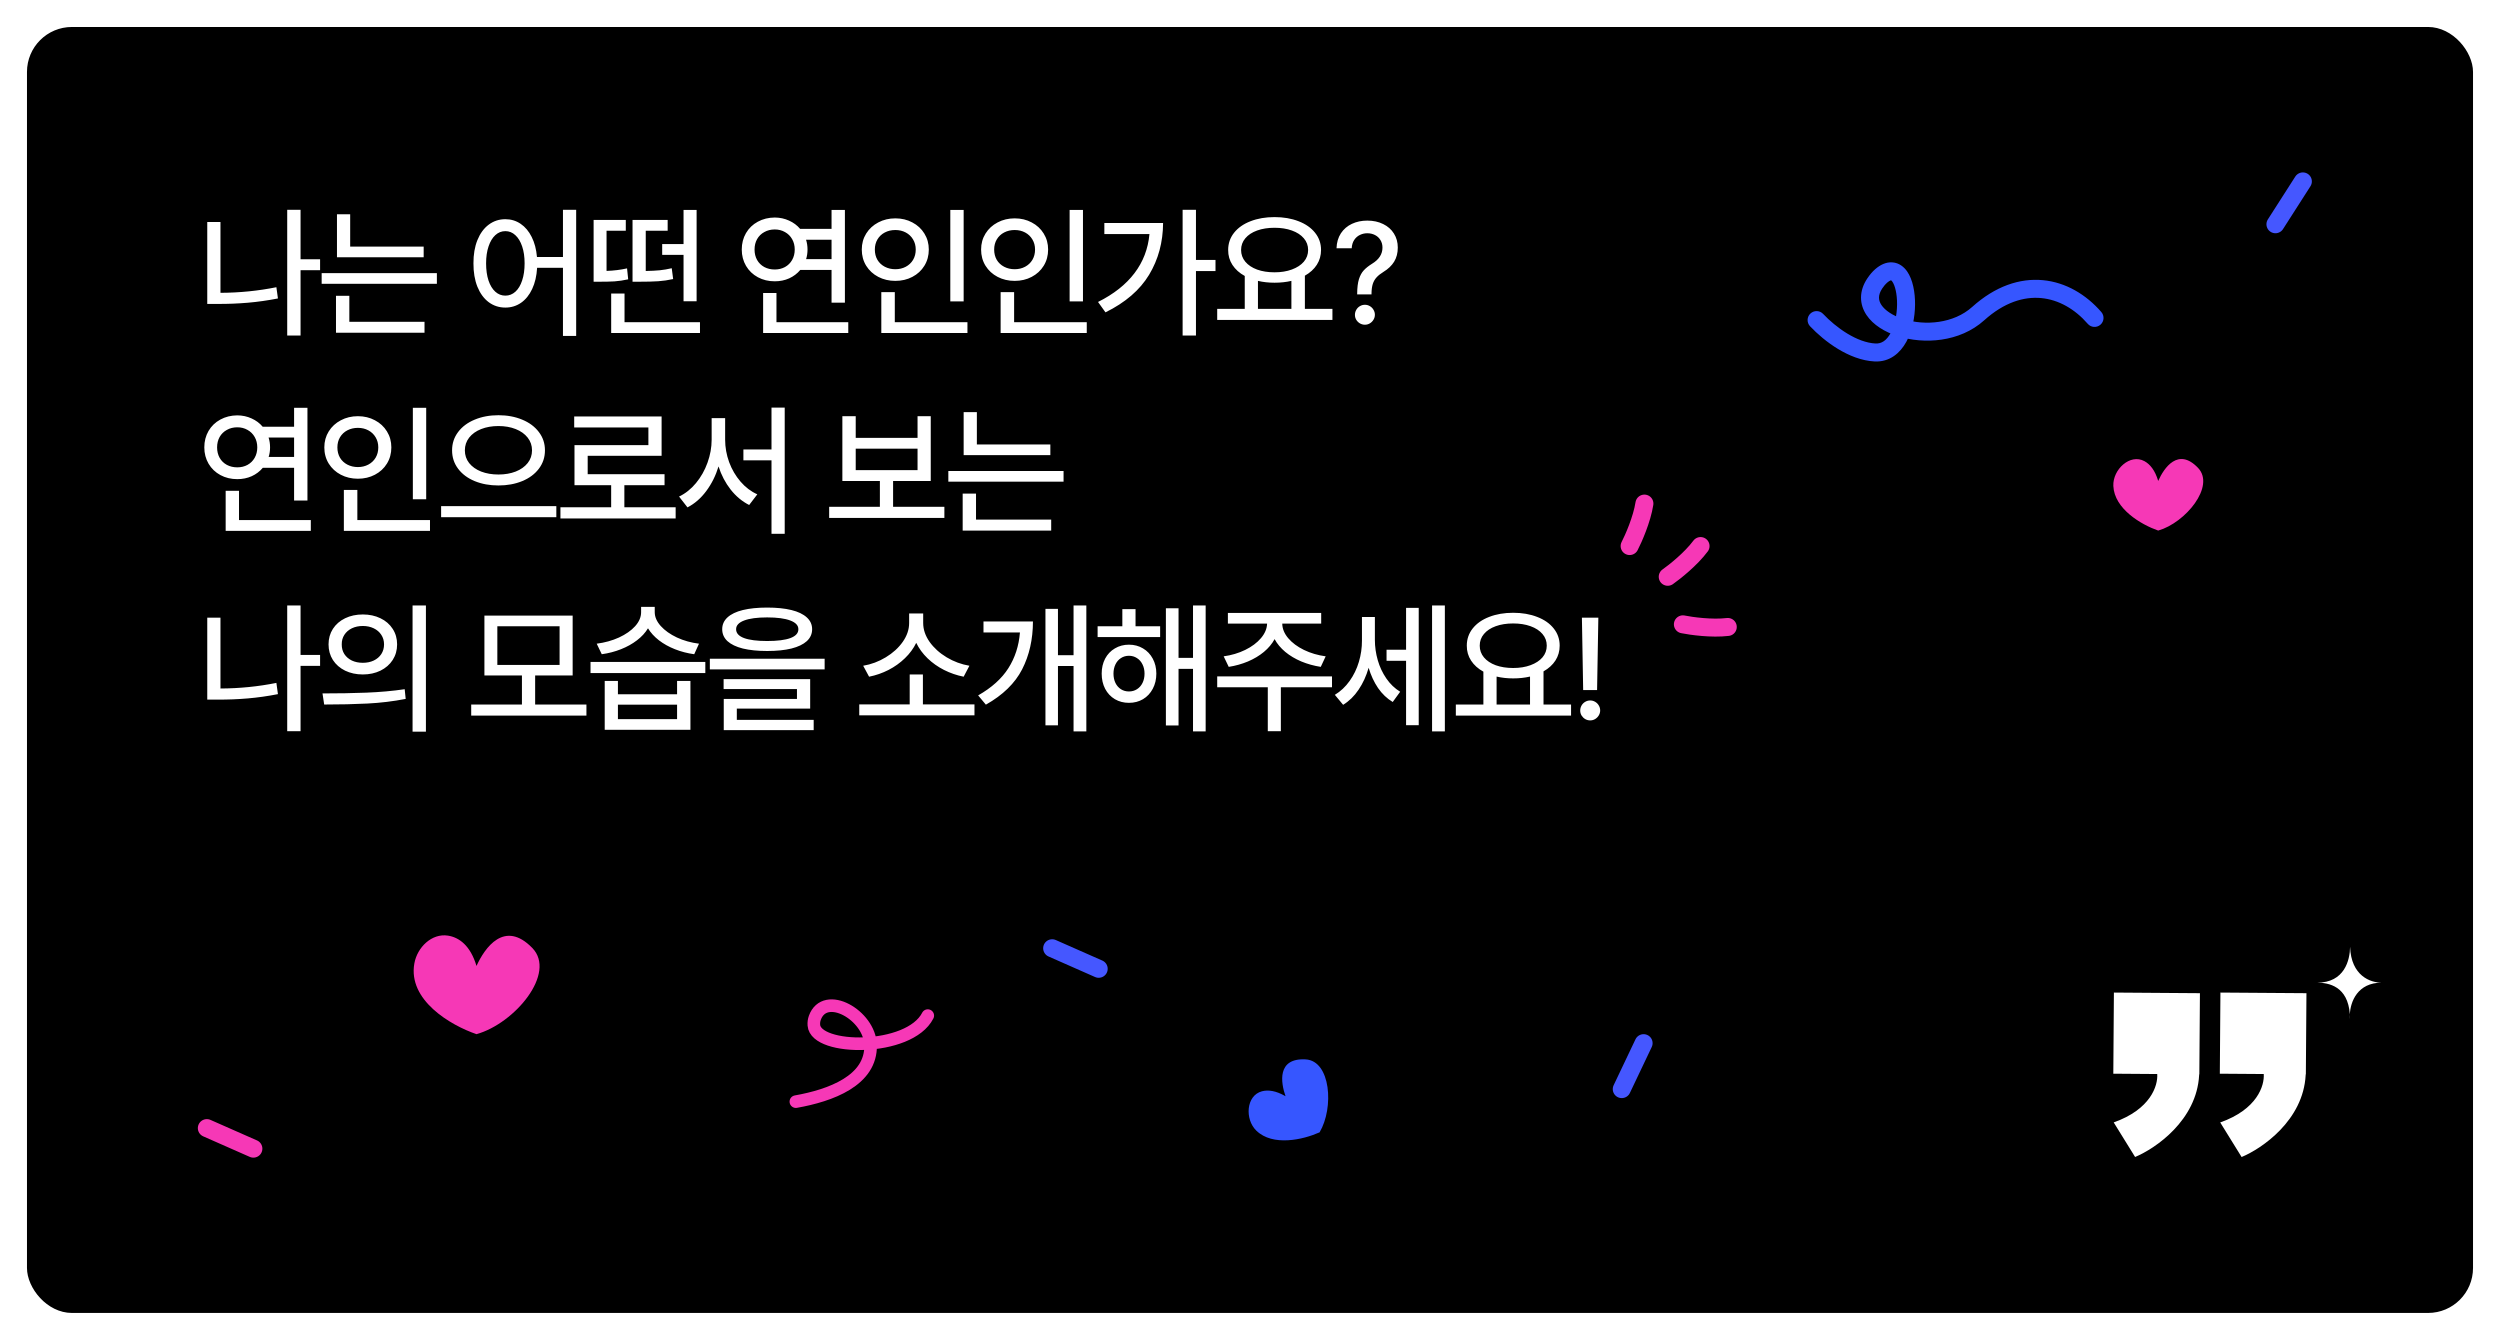 <svg width="278" height="149" viewBox="0 0 278 149" fill="none" xmlns="http://www.w3.org/2000/svg">
<g filter="url(#filter0_d_494_709)">
<rect x="3" y="2" width="272" height="143" rx="5" fill="black"/>
</g>
<path d="M35.594 30.047H33.422V37.312H31.938V23.328H33.422V28.828H35.594V30.047ZM23.047 24.688H24.516V32.562C26.656 32.552 28.729 32.344 30.734 31.938L30.906 33.188C29.771 33.411 28.654 33.57 27.555 33.664C26.456 33.758 25.338 33.802 24.203 33.797H23.047V24.688ZM47.112 28.609H37.471V23.828H38.94V27.422H47.112V28.609ZM35.768 30.375H48.581V31.562H35.768V30.375ZM37.362 32.891H38.846V35.781H47.206V37H37.362V32.891ZM56.195 24.375C56.825 24.375 57.393 24.547 57.898 24.891C58.403 25.234 58.812 25.721 59.125 26.352C59.442 26.982 59.638 27.724 59.711 28.578H62.601V23.328H64.07V37.359H62.601V29.781H59.726C59.674 30.682 59.492 31.466 59.179 32.133C58.867 32.8 58.453 33.312 57.937 33.672C57.422 34.026 56.841 34.203 56.195 34.203C55.502 34.203 54.885 34.003 54.343 33.602C53.807 33.2 53.388 32.628 53.086 31.883C52.789 31.138 52.643 30.271 52.648 29.281C52.643 28.302 52.789 27.443 53.086 26.703C53.388 25.958 53.807 25.385 54.343 24.984C54.885 24.578 55.502 24.375 56.195 24.375ZM54.054 29.281C54.054 30.01 54.143 30.646 54.32 31.188C54.502 31.729 54.755 32.146 55.078 32.438C55.401 32.729 55.773 32.875 56.195 32.875C56.617 32.875 56.989 32.729 57.312 32.438C57.635 32.146 57.885 31.729 58.062 31.188C58.245 30.646 58.336 30.01 58.336 29.281C58.336 28.562 58.245 27.935 58.062 27.398C57.88 26.857 57.627 26.44 57.304 26.148C56.987 25.852 56.617 25.703 56.195 25.703C55.773 25.703 55.401 25.852 55.078 26.148C54.76 26.44 54.51 26.857 54.328 27.398C54.145 27.935 54.054 28.562 54.054 29.281ZM77.838 37.031H67.963V32.641H69.448V35.828H77.838V37.031ZM66.01 24.453H69.588V25.656H67.448V30.125C68.25 30.099 69.01 30.005 69.729 29.844L69.854 31.062C69.307 31.182 68.799 31.258 68.33 31.289C67.867 31.315 67.302 31.328 66.635 31.328H66.01V24.453ZM70.338 24.453H74.244V25.656H71.807V30.133C72.401 30.122 72.919 30.096 73.362 30.055C73.804 30.008 74.25 29.932 74.698 29.828L74.854 31.031C74.291 31.156 73.742 31.237 73.205 31.273C72.669 31.31 71.953 31.328 71.057 31.328H70.338V24.453ZM73.635 27.141H76.01V23.344H77.463V33.5H76.01V28.344H73.635V27.141ZM93.953 33.656H92.468V30.016H88.992C88.658 30.417 88.247 30.729 87.757 30.953C87.268 31.172 86.734 31.281 86.156 31.281C85.458 31.281 84.83 31.13 84.273 30.828C83.716 30.526 83.278 30.107 82.96 29.57C82.643 29.029 82.484 28.422 82.484 27.75C82.484 27.073 82.64 26.463 82.953 25.922C83.27 25.38 83.708 24.958 84.265 24.656C84.828 24.349 85.458 24.193 86.156 24.188C86.728 24.193 87.257 24.307 87.742 24.531C88.231 24.75 88.643 25.057 88.976 25.453H92.468V23.344H93.953V33.656ZM83.906 27.75C83.906 28.182 83.999 28.568 84.187 28.906C84.38 29.245 84.648 29.508 84.992 29.695C85.335 29.878 85.723 29.969 86.156 29.969C86.572 29.969 86.95 29.878 87.288 29.695C87.627 29.508 87.893 29.245 88.085 28.906C88.278 28.568 88.374 28.182 88.374 27.75C88.374 27.318 88.278 26.932 88.085 26.594C87.893 26.255 87.627 25.992 87.288 25.805C86.95 25.612 86.572 25.516 86.156 25.516C85.723 25.516 85.335 25.612 84.992 25.805C84.648 25.992 84.38 26.255 84.187 26.594C83.999 26.932 83.906 27.318 83.906 27.75ZM84.859 32.578H86.343V35.828H94.328V37.031H84.859V32.578ZM89.632 26.656C89.742 27 89.796 27.365 89.796 27.75C89.796 28.12 89.744 28.474 89.64 28.812H92.468V26.656H89.632ZM107.158 33.516H105.674V23.344H107.158V33.516ZM95.83 27.75C95.83 27.088 95.994 26.495 96.322 25.969C96.65 25.443 97.098 25.031 97.666 24.734C98.234 24.432 98.867 24.281 99.564 24.281C100.262 24.281 100.893 24.432 101.455 24.734C102.023 25.031 102.468 25.443 102.791 25.969C103.119 26.495 103.283 27.088 103.283 27.75C103.283 28.422 103.119 29.023 102.791 29.555C102.468 30.081 102.023 30.492 101.455 30.789C100.893 31.086 100.262 31.234 99.564 31.234C98.867 31.234 98.234 31.086 97.666 30.789C97.098 30.492 96.65 30.081 96.322 29.555C95.994 29.023 95.83 28.422 95.83 27.75ZM97.283 27.75C97.283 28.182 97.379 28.565 97.572 28.898C97.77 29.227 98.043 29.482 98.392 29.664C98.742 29.846 99.132 29.938 99.564 29.938C99.992 29.938 100.377 29.846 100.721 29.664C101.064 29.482 101.335 29.227 101.533 28.898C101.731 28.565 101.83 28.182 101.83 27.75C101.83 27.328 101.731 26.953 101.533 26.625C101.335 26.292 101.064 26.034 100.721 25.852C100.377 25.669 99.992 25.578 99.564 25.578C99.132 25.578 98.742 25.669 98.392 25.852C98.043 26.034 97.77 26.292 97.572 26.625C97.379 26.953 97.283 27.328 97.283 27.75ZM98.002 32.484H99.502V35.828H107.58V37.031H98.002V32.484ZM120.426 33.516H118.942V23.344H120.426V33.516ZM109.098 27.75C109.098 27.088 109.262 26.495 109.59 25.969C109.918 25.443 110.366 25.031 110.934 24.734C111.502 24.432 112.135 24.281 112.832 24.281C113.53 24.281 114.161 24.432 114.723 24.734C115.291 25.031 115.736 25.443 116.059 25.969C116.387 26.495 116.551 27.088 116.551 27.75C116.551 28.422 116.387 29.023 116.059 29.555C115.736 30.081 115.291 30.492 114.723 30.789C114.161 31.086 113.53 31.234 112.832 31.234C112.135 31.234 111.502 31.086 110.934 30.789C110.366 30.492 109.918 30.081 109.59 29.555C109.262 29.023 109.098 28.422 109.098 27.75ZM110.551 27.75C110.551 28.182 110.648 28.565 110.84 28.898C111.038 29.227 111.312 29.482 111.661 29.664C112.01 29.846 112.4 29.938 112.832 29.938C113.26 29.938 113.645 29.846 113.989 29.664C114.332 29.482 114.603 29.227 114.801 28.898C114.999 28.565 115.098 28.182 115.098 27.75C115.098 27.328 114.999 26.953 114.801 26.625C114.603 26.292 114.332 26.034 113.989 25.852C113.645 25.669 113.26 25.578 112.832 25.578C112.4 25.578 112.01 25.669 111.661 25.852C111.312 26.034 111.038 26.292 110.84 26.625C110.648 26.953 110.551 27.328 110.551 27.75ZM111.27 32.484H112.77V35.828H120.848V37.031H111.27V32.484ZM132.991 28.906H135.163V30.141H132.991V37.312H131.507V23.328H132.991V28.906ZM122.101 33.578C123.851 32.703 125.202 31.635 126.155 30.375C127.114 29.115 127.668 27.667 127.819 26.031H122.804V24.797H129.335C129.325 26.932 128.806 28.852 127.78 30.555C126.754 32.253 125.137 33.646 122.929 34.734L122.101 33.578ZM148.166 35.578H135.353V34.344H138.416V30.688C137.827 30.365 137.371 29.956 137.048 29.461C136.726 28.966 136.567 28.412 136.572 27.797C136.572 27.073 136.791 26.435 137.228 25.883C137.666 25.331 138.275 24.904 139.056 24.602C139.843 24.294 140.733 24.141 141.728 24.141C142.723 24.141 143.614 24.294 144.4 24.602C145.186 24.904 145.798 25.331 146.236 25.883C146.679 26.435 146.9 27.073 146.9 27.797C146.9 28.406 146.744 28.956 146.431 29.445C146.119 29.93 145.676 30.333 145.103 30.656V34.344H148.166V35.578ZM138.009 27.797C138.009 28.292 138.166 28.727 138.478 29.102C138.791 29.477 139.228 29.768 139.791 29.977C140.353 30.18 140.999 30.281 141.728 30.281C142.452 30.281 143.095 30.177 143.658 29.969C144.226 29.76 144.668 29.471 144.986 29.102C145.304 28.727 145.463 28.292 145.463 27.797C145.463 27.302 145.304 26.87 144.986 26.5C144.668 26.125 144.226 25.836 143.658 25.633C143.095 25.43 142.452 25.328 141.728 25.328C140.999 25.328 140.353 25.43 139.791 25.633C139.228 25.836 138.791 26.125 138.478 26.5C138.166 26.87 138.009 27.302 138.009 27.797ZM143.603 34.344V31.234C143.02 31.37 142.395 31.438 141.728 31.438C141.072 31.438 140.457 31.37 139.884 31.234V34.344H143.603ZM150.918 32.641C150.923 31.984 150.988 31.453 151.113 31.047C151.244 30.635 151.423 30.307 151.652 30.062C151.882 29.812 152.189 29.568 152.574 29.328C153.345 28.859 153.731 28.26 153.731 27.531C153.731 27.213 153.655 26.935 153.504 26.695C153.358 26.451 153.155 26.263 152.895 26.133C152.639 26.003 152.356 25.938 152.043 25.938C151.751 25.938 151.478 26 151.223 26.125C150.968 26.245 150.757 26.43 150.59 26.68C150.423 26.93 150.33 27.24 150.309 27.609H148.621C148.642 26.963 148.804 26.409 149.106 25.945C149.413 25.482 149.822 25.13 150.332 24.891C150.843 24.651 151.413 24.531 152.043 24.531C152.71 24.531 153.298 24.659 153.809 24.914C154.324 25.164 154.723 25.516 155.004 25.969C155.291 26.422 155.434 26.943 155.434 27.531C155.434 28.135 155.298 28.659 155.027 29.102C154.757 29.539 154.361 29.917 153.84 30.234C153.517 30.432 153.262 30.635 153.074 30.844C152.887 31.047 152.746 31.292 152.652 31.578C152.564 31.865 152.517 32.219 152.512 32.641V32.734H150.918V32.641ZM150.668 35.016C150.668 34.812 150.718 34.625 150.817 34.453C150.916 34.281 151.048 34.146 151.215 34.047C151.387 33.943 151.574 33.891 151.777 33.891C151.975 33.891 152.158 33.94 152.324 34.039C152.496 34.138 152.632 34.273 152.731 34.445C152.835 34.617 152.887 34.802 152.887 35C152.887 35.198 152.835 35.383 152.731 35.555C152.632 35.721 152.496 35.857 152.324 35.961C152.158 36.06 151.975 36.109 151.777 36.109C151.58 36.109 151.395 36.06 151.223 35.961C151.056 35.862 150.921 35.729 150.817 35.562C150.718 35.396 150.668 35.214 150.668 35.016ZM34.188 55.656H32.703V52.016H29.227C28.893 52.417 28.482 52.729 27.992 52.953C27.503 53.172 26.969 53.281 26.391 53.281C25.693 53.281 25.065 53.13 24.508 52.828C23.951 52.526 23.513 52.107 23.195 51.57C22.878 51.029 22.719 50.422 22.719 49.75C22.719 49.073 22.875 48.464 23.188 47.922C23.505 47.38 23.943 46.958 24.5 46.656C25.062 46.349 25.693 46.193 26.391 46.188C26.963 46.193 27.492 46.307 27.977 46.531C28.466 46.75 28.878 47.057 29.211 47.453H32.703V45.344H34.188V55.656ZM24.141 49.75C24.141 50.182 24.234 50.568 24.422 50.906C24.615 51.245 24.883 51.508 25.227 51.695C25.57 51.878 25.958 51.969 26.391 51.969C26.807 51.969 27.185 51.878 27.523 51.695C27.862 51.508 28.128 51.245 28.32 50.906C28.513 50.568 28.609 50.182 28.609 49.75C28.609 49.318 28.513 48.932 28.32 48.594C28.128 48.255 27.862 47.992 27.523 47.805C27.185 47.612 26.807 47.516 26.391 47.516C25.958 47.516 25.57 47.612 25.227 47.805C24.883 47.992 24.615 48.255 24.422 48.594C24.234 48.932 24.141 49.318 24.141 49.75ZM25.094 54.578H26.578V57.828H34.562V59.031H25.094V54.578ZM29.867 48.656C29.977 49 30.031 49.365 30.031 49.75C30.031 50.12 29.979 50.474 29.875 50.812H32.703V48.656H29.867ZM47.393 55.516H45.909V45.344H47.393V55.516ZM36.065 49.75C36.065 49.089 36.229 48.495 36.557 47.969C36.885 47.443 37.333 47.031 37.901 46.734C38.469 46.432 39.102 46.281 39.799 46.281C40.497 46.281 41.127 46.432 41.69 46.734C42.258 47.031 42.703 47.443 43.026 47.969C43.354 48.495 43.518 49.089 43.518 49.75C43.518 50.422 43.354 51.023 43.026 51.555C42.703 52.081 42.258 52.492 41.69 52.789C41.127 53.086 40.497 53.234 39.799 53.234C39.102 53.234 38.469 53.086 37.901 52.789C37.333 52.492 36.885 52.081 36.557 51.555C36.229 51.023 36.065 50.422 36.065 49.75ZM37.518 49.75C37.518 50.182 37.614 50.565 37.807 50.898C38.005 51.227 38.279 51.482 38.627 51.664C38.977 51.846 39.367 51.938 39.799 51.938C40.227 51.938 40.612 51.846 40.956 51.664C41.299 51.482 41.57 51.227 41.768 50.898C41.966 50.565 42.065 50.182 42.065 49.75C42.065 49.328 41.966 48.953 41.768 48.625C41.57 48.292 41.299 48.034 40.956 47.852C40.612 47.669 40.227 47.578 39.799 47.578C39.367 47.578 38.977 47.669 38.627 47.852C38.279 48.034 38.005 48.292 37.807 48.625C37.614 48.953 37.518 49.328 37.518 49.75ZM38.237 54.484H39.737V57.828H47.815V59.031H38.237V54.484ZM55.427 46.172C56.401 46.172 57.281 46.336 58.068 46.664C58.854 46.987 59.471 47.445 59.919 48.039C60.372 48.628 60.599 49.307 60.599 50.078C60.599 50.849 60.372 51.531 59.919 52.125C59.471 52.719 58.854 53.177 58.068 53.5C57.281 53.823 56.401 53.984 55.427 53.984C54.453 53.984 53.573 53.823 52.786 53.5C52.005 53.177 51.39 52.719 50.943 52.125C50.495 51.531 50.271 50.849 50.271 50.078C50.271 49.312 50.495 48.633 50.943 48.039C51.39 47.445 52.005 46.987 52.786 46.664C53.573 46.336 54.453 46.172 55.427 46.172ZM49.052 56.281H61.864V57.516H49.052V56.281ZM51.693 50.078C51.693 50.615 51.851 51.086 52.169 51.492C52.492 51.898 52.937 52.214 53.505 52.438C54.073 52.656 54.713 52.766 55.427 52.766C56.14 52.766 56.778 52.656 57.341 52.438C57.909 52.214 58.354 51.898 58.677 51.492C59 51.086 59.161 50.615 59.161 50.078C59.161 49.547 59 49.075 58.677 48.664C58.354 48.253 57.909 47.935 57.341 47.711C56.773 47.487 56.135 47.375 55.427 47.375C54.713 47.375 54.073 47.487 53.505 47.711C52.937 47.935 52.492 48.253 52.169 48.664C51.851 49.075 51.693 49.547 51.693 50.078ZM75.132 57.656H62.32V56.406H67.961V53.953H63.883V49.5H72.101V47.531H63.851V46.312H73.57V50.688H65.351V52.734H73.898V53.953H69.429V56.406H75.132V57.656ZM80.635 48.891C80.635 49.74 80.783 50.573 81.08 51.391C81.382 52.203 81.804 52.925 82.346 53.555C82.888 54.185 83.51 54.656 84.213 54.969L83.307 56.156C82.526 55.76 81.841 55.19 81.252 54.445C80.664 53.695 80.213 52.836 79.901 51.867C79.588 52.893 79.132 53.807 78.533 54.609C77.94 55.406 77.244 56.01 76.448 56.422L75.51 55.219C76.218 54.88 76.846 54.38 77.393 53.719C77.945 53.052 78.372 52.297 78.674 51.453C78.981 50.604 79.135 49.75 79.135 48.891V46.5H80.635V48.891ZM82.666 49.984H85.791V45.328H87.26V59.359H85.791V51.188H82.666V49.984ZM105.015 57.594H92.203V56.359H97.843V53.484H93.671V46.281H95.156V48.688H102.031V46.281H103.499V53.484H99.312V56.359H105.015V57.594ZM102.031 52.281V49.891H95.156V52.281H102.031ZM116.799 50.609H107.158V45.828H108.627V49.422H116.799V50.609ZM105.455 52.375H118.268V53.562H105.455V52.375ZM107.049 54.891H108.533V57.781H116.893V59H107.049V54.891ZM35.594 74.047H33.422V81.312H31.938V67.328H33.422V72.828H35.594V74.047ZM23.047 68.688H24.516V76.562C26.656 76.552 28.729 76.344 30.734 75.938L30.906 77.188C29.771 77.412 28.654 77.57 27.555 77.664C26.456 77.758 25.338 77.802 24.203 77.797H23.047V68.688ZM40.346 68.328C41.075 68.328 41.729 68.469 42.307 68.75C42.885 69.026 43.338 69.419 43.667 69.93C43.995 70.435 44.159 71.01 44.159 71.656C44.159 72.302 43.995 72.88 43.667 73.391C43.338 73.896 42.885 74.292 42.307 74.578C41.729 74.859 41.075 75 40.346 75C39.617 75 38.961 74.859 38.377 74.578C37.799 74.292 37.346 73.896 37.018 73.391C36.695 72.88 36.534 72.302 36.534 71.656C36.534 71.01 36.695 70.435 37.018 69.93C37.346 69.424 37.799 69.031 38.377 68.75C38.961 68.469 39.617 68.328 40.346 68.328ZM35.862 77.109C37.622 77.109 39.247 77.081 40.737 77.023C42.227 76.966 43.648 76.838 45.002 76.641L45.112 77.719C43.716 77.99 42.297 78.162 40.854 78.234C39.417 78.307 37.815 78.344 36.049 78.344L35.862 77.109ZM38.002 71.656C37.997 72.062 38.094 72.422 38.292 72.734C38.495 73.042 38.773 73.281 39.127 73.453C39.487 73.62 39.893 73.703 40.346 73.703C40.799 73.703 41.203 73.62 41.557 73.453C41.917 73.281 42.198 73.042 42.401 72.734C42.604 72.422 42.706 72.062 42.706 71.656C42.706 71.255 42.604 70.901 42.401 70.594C42.198 70.281 41.917 70.039 41.557 69.867C41.198 69.695 40.794 69.609 40.346 69.609C39.893 69.609 39.487 69.695 39.127 69.867C38.773 70.039 38.495 70.281 38.292 70.594C38.094 70.901 37.997 71.255 38.002 71.656ZM45.877 67.328H47.362V81.359H45.877V67.328ZM65.211 79.578H52.398V78.344H58.039V75.109H53.867V68.453H63.679V75.109H59.508V78.344H65.211V79.578ZM62.226 73.938V69.641H55.304V73.938H62.226ZM68.713 77.203H75.291V75.719H76.776V81.156H67.244V75.719H68.713V77.203ZM65.666 73.609H78.432V74.844H65.666V73.609ZM66.354 71.578C67.25 71.463 68.075 71.234 68.83 70.891C69.585 70.542 70.184 70.122 70.627 69.633C71.07 69.138 71.291 68.62 71.291 68.078V67.484H72.807V68.078C72.807 68.604 73.031 69.117 73.479 69.617C73.927 70.112 74.526 70.537 75.276 70.891C76.031 71.24 76.849 71.469 77.729 71.578L77.198 72.75C76.442 72.646 75.729 72.461 75.057 72.195C74.385 71.93 73.791 71.599 73.276 71.203C72.76 70.802 72.354 70.357 72.057 69.867C71.76 70.362 71.351 70.807 70.83 71.203C70.315 71.599 69.721 71.93 69.049 72.195C68.377 72.461 67.666 72.646 66.916 72.75L66.354 71.578ZM75.291 79.969V78.359H68.713V79.969H75.291ZM85.309 67.562C86.362 67.562 87.26 67.654 88.005 67.836C88.749 68.018 89.32 68.292 89.716 68.656C90.112 69.016 90.309 69.453 90.309 69.969C90.309 70.49 90.112 70.932 89.716 71.297C89.32 71.656 88.749 71.93 88.005 72.117C87.26 72.299 86.362 72.391 85.309 72.391C84.257 72.391 83.356 72.299 82.606 72.117C81.862 71.93 81.291 71.656 80.895 71.297C80.505 70.932 80.309 70.49 80.309 69.969C80.309 69.453 80.505 69.016 80.895 68.656C81.291 68.292 81.862 68.018 82.606 67.836C83.356 67.654 84.257 67.562 85.309 67.562ZM78.934 73.25H91.7V74.438H78.934V73.25ZM80.466 75.516H90.091V78.797H81.934V80.047H90.481V81.188H80.481V77.719H88.622V76.625H80.466V75.516ZM81.856 69.969C81.851 70.401 82.145 70.729 82.739 70.953C83.333 71.172 84.19 71.281 85.309 71.281C86.44 71.281 87.302 71.172 87.895 70.953C88.489 70.729 88.783 70.401 88.778 69.969C88.783 69.552 88.484 69.229 87.88 69C87.281 68.771 86.424 68.656 85.309 68.656C84.2 68.656 83.346 68.771 82.747 69C82.148 69.229 81.851 69.552 81.856 69.969ZM108.361 79.547H95.549V78.328H101.158V75H102.627V78.328H108.361V79.547ZM95.986 74.031C96.877 73.88 97.713 73.568 98.494 73.094C99.281 72.62 99.911 72.047 100.385 71.375C100.859 70.698 101.096 70 101.096 69.281V68.219H102.658V69.281C102.658 70 102.895 70.698 103.369 71.375C103.848 72.047 104.481 72.62 105.268 73.094C106.059 73.568 106.903 73.88 107.799 74.031L107.158 75.25C106.398 75.099 105.671 74.849 104.978 74.5C104.291 74.151 103.679 73.719 103.143 73.203C102.606 72.682 102.187 72.109 101.885 71.484C101.583 72.109 101.163 72.68 100.627 73.195C100.096 73.711 99.486 74.146 98.799 74.5C98.117 74.849 97.398 75.099 96.642 75.25L95.986 74.031ZM120.801 81.328H119.379V74.062H117.645V80.656H116.254V67.703H117.645V72.859H119.379V67.328H120.801V81.328ZM108.77 77.328C110.27 76.474 111.39 75.466 112.129 74.305C112.869 73.143 113.299 71.818 113.418 70.328H109.364V69.109H114.864C114.859 71.104 114.457 72.878 113.661 74.43C112.864 75.982 111.52 77.292 109.629 78.359L108.77 77.328ZM129.007 70.844H122.054V69.641H124.804V67.734H126.272V69.641H129.007V70.844ZM122.507 74.906C122.507 74.287 122.634 73.732 122.89 73.242C123.15 72.753 123.512 72.372 123.976 72.102C124.439 71.826 124.96 71.688 125.538 71.688C126.121 71.688 126.642 71.826 127.101 72.102C127.564 72.372 127.926 72.753 128.187 73.242C128.452 73.732 128.585 74.287 128.585 74.906C128.585 75.537 128.452 76.099 128.187 76.594C127.926 77.088 127.564 77.474 127.101 77.75C126.642 78.021 126.121 78.156 125.538 78.156C124.96 78.156 124.439 78.021 123.976 77.75C123.512 77.474 123.15 77.088 122.89 76.594C122.634 76.099 122.507 75.537 122.507 74.906ZM123.819 74.906C123.819 75.297 123.892 75.643 124.038 75.945C124.184 76.242 124.387 76.474 124.647 76.641C124.908 76.807 125.205 76.891 125.538 76.891C125.871 76.891 126.168 76.807 126.429 76.641C126.694 76.474 126.9 76.242 127.046 75.945C127.197 75.643 127.272 75.297 127.272 74.906C127.272 74.526 127.197 74.185 127.046 73.883C126.9 73.581 126.694 73.346 126.429 73.18C126.168 73.008 125.871 72.922 125.538 72.922C125.205 72.922 124.908 73.008 124.647 73.18C124.387 73.346 124.184 73.581 124.038 73.883C123.892 74.185 123.819 74.526 123.819 74.906ZM129.647 67.641H131.054V73.156H132.663V67.328H134.069V81.328H132.663V74.375H131.054V80.672H129.647V67.641ZM148.119 76.422H142.431V81.312H140.978V76.422H135.353V75.219H148.119V76.422ZM136.072 72.984C136.936 72.865 137.733 72.628 138.463 72.273C139.197 71.914 139.783 71.477 140.22 70.961C140.658 70.445 140.884 69.906 140.9 69.344H136.541V68.156H146.916V69.344H142.588C142.593 69.906 142.811 70.445 143.244 70.961C143.681 71.477 144.267 71.914 145.002 72.273C145.736 72.628 146.541 72.865 147.416 72.984L146.869 74.156C146.103 74.037 145.382 73.836 144.705 73.555C144.028 73.268 143.434 72.914 142.923 72.492C142.413 72.065 142.017 71.591 141.736 71.07C141.455 71.591 141.059 72.065 140.548 72.492C140.038 72.914 139.447 73.268 138.775 73.555C138.103 73.836 137.39 74.037 136.634 74.156L136.072 72.984ZM152.887 71.156C152.887 71.917 152.994 72.669 153.207 73.414C153.421 74.154 153.738 74.831 154.16 75.445C154.582 76.06 155.095 76.552 155.699 76.922L154.871 78.062C154.236 77.682 153.692 77.164 153.238 76.508C152.791 75.846 152.442 75.096 152.192 74.258C151.931 75.169 151.559 75.982 151.074 76.695C150.595 77.409 150.022 77.969 149.356 78.375L148.434 77.266C149.074 76.88 149.621 76.367 150.074 75.727C150.533 75.086 150.876 74.378 151.106 73.602C151.34 72.82 151.455 72.026 151.449 71.219V68.609H152.887V71.156ZM154.184 72.25H156.356V67.594H157.762V80.641H156.356V73.484H154.184V72.25ZM159.246 67.328H160.668V81.328H159.246V67.328ZM174.702 79.578H161.889V78.344H164.952V74.688C164.363 74.365 163.908 73.956 163.585 73.461C163.262 72.966 163.103 72.412 163.108 71.797C163.108 71.073 163.327 70.435 163.764 69.883C164.202 69.331 164.811 68.904 165.592 68.602C166.379 68.294 167.27 68.141 168.264 68.141C169.259 68.141 170.15 68.294 170.936 68.602C171.723 68.904 172.335 69.331 172.772 69.883C173.215 70.435 173.436 71.073 173.436 71.797C173.436 72.406 173.28 72.956 172.967 73.445C172.655 73.93 172.212 74.333 171.639 74.656V78.344H174.702V79.578ZM164.546 71.797C164.546 72.292 164.702 72.727 165.014 73.102C165.327 73.477 165.764 73.768 166.327 73.977C166.889 74.18 167.535 74.281 168.264 74.281C168.988 74.281 169.632 74.177 170.194 73.969C170.762 73.76 171.204 73.471 171.522 73.102C171.84 72.727 171.999 72.292 171.999 71.797C171.999 71.302 171.84 70.87 171.522 70.5C171.204 70.125 170.762 69.836 170.194 69.633C169.632 69.43 168.988 69.328 168.264 69.328C167.535 69.328 166.889 69.43 166.327 69.633C165.764 69.836 165.327 70.125 165.014 70.5C164.702 70.87 164.546 71.302 164.546 71.797ZM170.139 78.344V75.234C169.556 75.37 168.931 75.438 168.264 75.438C167.608 75.438 166.994 75.37 166.421 75.234V78.344H170.139ZM177.595 76.734H176.048L175.908 68.688H177.736L177.595 76.734ZM175.72 79.016C175.72 78.812 175.769 78.625 175.868 78.453C175.967 78.281 176.1 78.146 176.267 78.047C176.439 77.943 176.626 77.891 176.829 77.891C177.027 77.891 177.21 77.94 177.376 78.039C177.548 78.138 177.684 78.273 177.783 78.445C177.887 78.617 177.939 78.802 177.939 79C177.939 79.198 177.887 79.383 177.783 79.555C177.684 79.721 177.548 79.857 177.376 79.961C177.21 80.06 177.027 80.109 176.829 80.109C176.631 80.109 176.447 80.06 176.275 79.961C176.108 79.862 175.973 79.729 175.868 79.562C175.769 79.396 175.72 79.213 175.72 79.016Z" fill="white"/>
<path fill-rule="evenodd" clip-rule="evenodd" d="M244.632 110.443L235.066 110.373L235 119.396L239.884 119.432C239.975 120.736 239.142 123.365 235.043 124.812L237.423 128.657C239.689 127.715 244.287 124.573 244.545 119.539C244.546 119.514 244.548 119.49 244.549 119.466L244.566 119.467L244.632 110.443Z" fill="white"/>
<path fill-rule="evenodd" clip-rule="evenodd" d="M256.477 110.443L246.911 110.373L246.845 119.396L251.728 119.432C251.821 120.734 250.991 123.368 246.888 124.817L249.267 128.661C251.534 127.719 256.132 124.577 256.39 119.543C256.391 119.518 256.393 119.492 256.394 119.467L256.411 119.467L256.477 110.443Z" fill="white"/>
<path d="M261.323 105C261.327 105.088 261.329 105.181 261.328 105.279C261.445 108.54 263.614 109.273 264.828 109.273C262.181 109.273 261.36 111.369 261.305 112.801C261.317 112.976 261.323 113.159 261.323 113.352C261.304 113.186 261.297 113 261.305 112.801C261.083 109.657 258.949 109.28 257.669 109.273C260.709 109.273 261.317 106.765 261.328 105.279C261.325 105.188 261.323 105.095 261.323 105Z" fill="white"/>
<path d="M202.731 34.907C202.352 34.506 201.719 34.488 201.317 34.867C200.916 35.246 200.898 35.879 201.277 36.28L202.731 34.907ZM208.473 31.521L207.641 30.966L208.473 31.521ZM232.157 36.009C232.518 36.427 233.15 36.472 233.567 36.11C233.985 35.748 234.03 35.117 233.668 34.699L232.157 36.009ZM209.177 30.69L209.834 31.445L209.177 30.69ZM201.277 36.28C202.077 37.128 203.155 38.057 204.373 38.797C205.583 39.532 206.997 40.12 208.453 40.194L208.554 38.197C207.55 38.146 206.462 37.726 205.412 37.088C204.369 36.454 203.428 35.645 202.731 34.907L201.277 36.28ZM208.521 29.936C208.206 30.21 207.914 30.556 207.641 30.966L209.305 32.075C209.505 31.775 209.684 31.575 209.834 31.445L208.521 29.936ZM207.641 30.966C207.192 31.639 206.951 32.35 206.945 33.072C206.94 33.795 207.171 34.456 207.551 35.026C208.292 36.137 209.607 36.928 211.045 37.385C213.916 38.299 217.912 38.077 220.643 35.618L219.305 34.132C217.244 35.986 214.051 36.243 211.651 35.48C210.454 35.099 209.612 34.511 209.215 33.916C209.026 33.632 208.943 33.357 208.945 33.087C208.947 32.817 209.035 32.48 209.305 32.075L207.641 30.966ZM220.643 35.618C222.867 33.617 225.055 32.966 226.979 33.145C228.921 33.327 230.734 34.368 232.157 36.009L233.668 34.699C231.976 32.747 229.715 31.392 227.165 31.154C224.596 30.914 221.873 31.82 219.305 34.132L220.643 35.618ZM208.453 40.194C210.149 40.28 211.307 39.244 211.983 38.011C212.649 36.797 212.941 35.26 212.954 33.877C212.966 32.528 212.715 31.091 212.061 30.165C211.716 29.677 211.182 29.232 210.444 29.176C209.728 29.122 209.074 29.454 208.521 29.936L209.834 31.445C210.174 31.149 210.317 31.172 210.293 31.171C210.246 31.167 210.299 31.137 210.428 31.319C210.721 31.734 210.965 32.662 210.954 33.858C210.943 35.019 210.692 36.206 210.23 37.05C209.777 37.874 209.223 38.23 208.554 38.197L208.453 40.194Z" fill="#3656FF"/>
<path d="M182.769 116L180.339 121.109" stroke="#4557FF" stroke-width="2" stroke-linecap="round"/>
<path d="M117 105.446L122.176 107.73" stroke="#4557FF" stroke-width="2" stroke-linecap="round"/>
<path d="M23 125.446L28.176 127.73" stroke="#F638B6" stroke-width="2" stroke-linecap="round"/>
<path d="M182.858 55.999C182.582 57.767 181.647 59.884 181.215 60.721" stroke="#F638B6" stroke-width="2" stroke-linecap="round"/>
<path d="M189.102 60.721C188.035 62.158 186.224 63.598 185.451 64.138" stroke="#F638B6" stroke-width="2" stroke-linecap="round"/>
<path d="M192.129 69.718C190.353 69.934 188.061 69.614 187.137 69.426" stroke="#F638B6" stroke-width="2" stroke-linecap="round"/>
<path d="M88.5 122.502C92.334 121.821 96.919 120.178 96.809 116.203C96.716 112.878 91.732 110.058 90.607 113.189C90.519 113.434 90.479 113.704 90.501 114.001C90.706 116.859 101.112 116.968 103.169 112.935" stroke="#F638B6" stroke-width="1.4" stroke-linecap="round"/>
<path d="M253.028 24.937L256.079 20.173" stroke="#4557FF" stroke-width="2" stroke-linecap="round"/>
<path d="M46.075 107.138C45.35 111.205 50.066 113.998 52.987 115C57.253 113.801 61.907 108.212 59.193 105.416C56.091 102.221 53.892 105.417 52.987 107.413C52.305 105.131 51.045 104.233 49.812 104.041C48.009 103.761 46.394 105.341 46.075 107.138Z" fill="#F638B6"/>
<path d="M235.003 54.039C235.117 56.587 238.087 58.335 239.991 59C243.038 58.128 246.362 54.064 244.423 52.03C242.208 49.706 240.637 52.03 239.991 53.482C239.641 52.291 239.079 51.619 238.464 51.282C236.863 50.406 234.922 52.216 235.003 54.039Z" fill="#F638B6"/>
<path d="M139.706 125.73C141.537 127.505 144.897 126.739 146.738 125.916C148.356 123.191 147.986 117.953 145.179 117.804C141.973 117.634 142.426 120.403 142.952 121.902C141.88 121.276 141.01 121.172 140.332 121.35C138.566 121.811 138.396 124.46 139.706 125.73Z" fill="#3656FF"/>
<defs>
<filter id="filter0_d_494_709" x="0" y="0" width="278" height="149" filterUnits="userSpaceOnUse" color-interpolation-filters="sRGB">
<feFlood flood-opacity="0" result="BackgroundImageFix"/>
<feColorMatrix in="SourceAlpha" type="matrix" values="0 0 0 0 0 0 0 0 0 0 0 0 0 0 0 0 0 0 127 0" result="hardAlpha"/>
<feOffset dy="1"/>
<feGaussianBlur stdDeviation="1.5"/>
<feComposite in2="hardAlpha" operator="out"/>
<feColorMatrix type="matrix" values="0 0 0 0 0 0 0 0 0 0 0 0 0 0 0 0 0 0 0.18 0"/>
<feBlend mode="normal" in2="BackgroundImageFix" result="effect1_dropShadow_494_709"/>
<feBlend mode="normal" in="SourceGraphic" in2="effect1_dropShadow_494_709" result="shape"/>
</filter>
</defs>
</svg>
